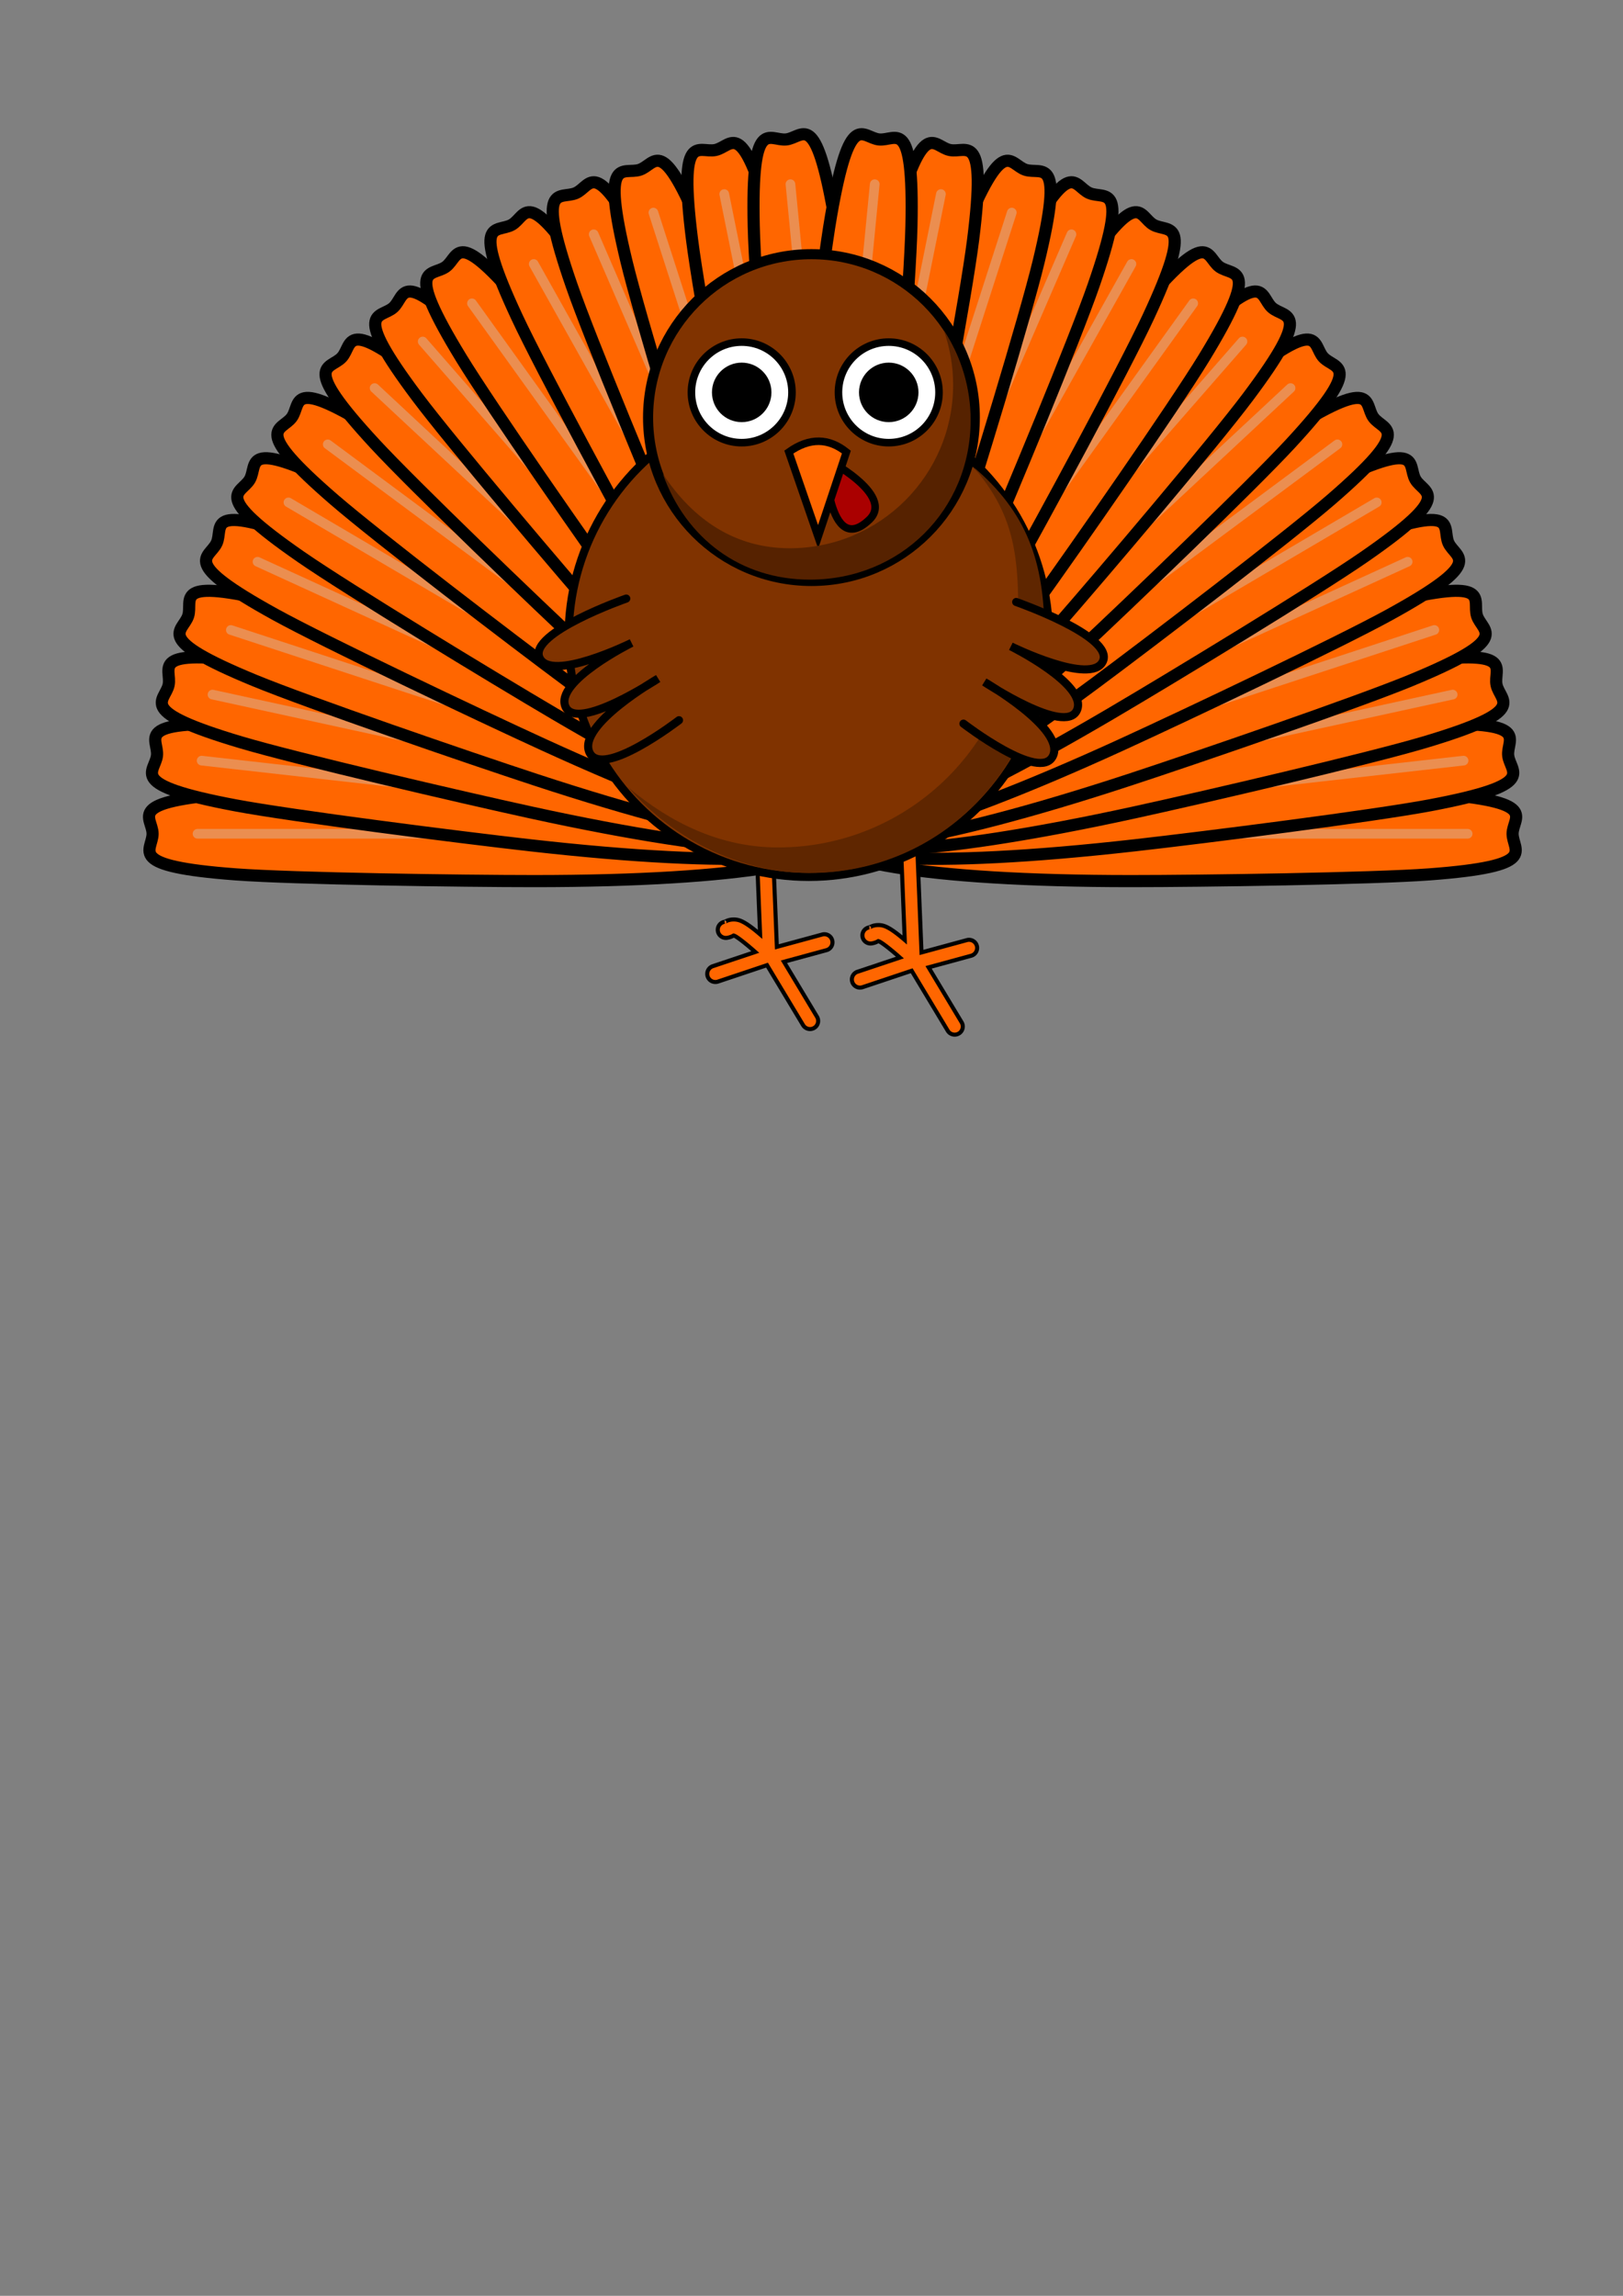 <?xml version="1.0" encoding="UTF-8" standalone="no"?>
<svg
   xmlns:dc="http://purl.org/dc/elements/1.1/"
   xmlns:cc="http://creativecommons.org/ns#"
   xmlns:rdf="http://www.w3.org/1999/02/22-rdf-syntax-ns#"
   xmlns:svg="http://www.w3.org/2000/svg"
   xmlns="http://www.w3.org/2000/svg"
   xmlns:xlink="http://www.w3.org/1999/xlink"
   xmlns:sodipodi="http://sodipodi.sourceforge.net/DTD/sodipodi-0.dtd"
   xmlns:inkscape="http://www.inkscape.org/namespaces/inkscape"
   width="210mm"
   height="297mm"
   viewBox="0 0 210 297"
   version="1.1"
   id="svg8"
   inkscape:version="1.0.2 (1.0.2+r75+1)"
   sodipodi:docname="pavo.svg">
  <rect x="0" y="0" width="210" height="297" fill="#808080" stroke="none"/>
  <defs
     id="defs2">
    <linearGradient
       inkscape:collect="always"
       id="linearGradient888">
      <stop
         style="stop-color:#000000;stop-opacity:1"
         offset="0"
         id="stop884" />
      <stop
         style="stop-color:#999999;stop-opacity:1"
         offset="1"
         id="stop886" />
    </linearGradient>
    <linearGradient
       inkscape:collect="always"
       xlink:href="#linearGradient888"
       id="linearGradient890"
       x1="152.462"
       y1="104.635"
       x2="75.255"
       y2="101.076"
       gradientUnits="userSpaceOnUse" />
  </defs>
  <sodipodi:namedview
     id="base"
     pagecolor="#ffffff"
     bordercolor="#666666"
     borderopacity="1.0"
     inkscape:pageopacity="0.0"
     inkscape:pageshadow="2"
     inkscape:zoom="0.98994949"
     inkscape:cx="492.35716"
     inkscape:cy="252.16339"
     inkscape:document-units="mm"
     inkscape:current-layer="layer1"
     inkscape:document-rotation="0"
     showgrid="false"
     inkscape:snap-global="false"
     showguides="true"
     inkscape:guide-bbox="true"
     inkscape:window-width="1920"
     inkscape:window-height="1025"
     inkscape:window-x="1680"
     inkscape:window-y="27"
     inkscape:window-maximized="1" />
  <g
     inkscape:label="Capa 1"
     inkscape:groupmode="layer"
     id="layer1">
    <g
       id="g1766"
       transform="matrix(0.525,0,0,0.525,58.9,1.27)">
      <g
         id="g1609"
         transform="matrix(1.589,0,0,1.589,69.589,-150.521)">
        <g
           id="g1403">
          <g
             id="g963"
             inkscape:transform-center-x="54.792829"
             inkscape:transform-center-y="-10.375493"
             transform="translate(-67.29,21.819)">
            <g
               id="g940"
               inkscape:transform-center-x="54.674498">
              <path
                 id="path927"
                 style="opacity:1;fill:#ff6600;fill-opacity:1;stroke:#000000;stroke-width:1.882;stroke-linecap:round;stroke-miterlimit:4;stroke-dasharray:none;stroke-opacity:1;stop-color:#000000"
                 d="m 84.357,200.68 c -10e-7,4.054 -15.951,7.34 -48.629,7.34 -11.13,0 -37.391,-0.381 -46.283,-1.044 -17.217,-1.283 -12.887,-3.623 -12.887,-6.296 1e-6,-2.648 -4.54,-4.969 12.415,-6.26 8.995,-0.685 35.428,-1.08 46.755,-1.08 32.679,0 48.629,3.286 48.629,7.34 z"
                 sodipodi:nodetypes="sssssss"
                 inkscape:transform-center-x="55.238371" />
              <path
                 style="opacity:1;fill:#ff6600;fill-opacity:1;stroke:#eb8e50;stroke-width:1.5;stroke-linecap:round;stroke-miterlimit:4;stroke-dasharray:none;stroke-opacity:1;stop-color:#000000"
                 d="M -16.473,200.68 H 79.207"
                 id="path930"
                 sodipodi:nodetypes="cc" />
            </g>
            <g
               id="g946"
               inkscape:transform-center-x="54.440814"
               transform="rotate(6.426,84.856,200.68)"
               inkscape:transform-center-y="-6.5763657">
              <path
                 id="path942"
                 style="opacity:1;fill:#ff6600;fill-opacity:1;stroke:#000000;stroke-width:1.882;stroke-linecap:round;stroke-miterlimit:4;stroke-dasharray:none;stroke-opacity:1;stop-color:#000000"
                 d="m 84.357,200.68 c -10e-7,4.054 -15.951,7.34 -48.629,7.34 -11.13,0 -37.391,-0.381 -46.283,-1.044 -17.217,-1.283 -12.887,-3.623 -12.887,-6.296 1e-6,-2.648 -4.54,-4.969 12.415,-6.26 8.995,-0.685 35.428,-1.08 46.755,-1.08 32.679,0 48.629,3.286 48.629,7.34 z"
                 sodipodi:nodetypes="sssssss"
                 inkscape:transform-center-x="55.238371" />
              <path
                 style="opacity:1;fill:#ff6600;fill-opacity:1;stroke:#eb8e50;stroke-width:1.5;stroke-linecap:round;stroke-miterlimit:4;stroke-dasharray:none;stroke-opacity:1;stop-color:#000000"
                 d="M -16.473,200.68 H 79.207"
                 id="path944"
                 sodipodi:nodetypes="cc" />
            </g>
            <g
               id="g952"
               inkscape:transform-center-x="53.660179"
               transform="rotate(12.298,84.856,200.68)"
               inkscape:transform-center-y="-12.428625">
              <path
                 id="path948"
                 style="opacity:1;fill:#ff6600;fill-opacity:1;stroke:#000000;stroke-width:1.882;stroke-linecap:round;stroke-miterlimit:4;stroke-dasharray:none;stroke-opacity:1;stop-color:#000000"
                 d="m 84.357,200.68 c -10e-7,4.054 -15.951,7.34 -48.629,7.34 -11.13,0 -37.391,-0.381 -46.283,-1.044 -17.217,-1.283 -12.887,-3.623 -12.887,-6.296 1e-6,-2.648 -4.54,-4.969 12.415,-6.26 8.995,-0.685 35.428,-1.08 46.755,-1.08 32.679,0 48.629,3.286 48.629,7.34 z"
                 sodipodi:nodetypes="sssssss"
                 inkscape:transform-center-x="55.238371" />
              <path
                 style="opacity:1;fill:#ff6600;fill-opacity:1;stroke:#eb8e50;stroke-width:1.5;stroke-linecap:round;stroke-miterlimit:4;stroke-dasharray:none;stroke-opacity:1;stop-color:#000000"
                 d="M -16.473,200.68 H 79.207"
                 id="path950"
                 sodipodi:nodetypes="cc" />
            </g>
          </g>
          <g
             id="g983"
             inkscape:transform-center-x="52.244266"
             inkscape:transform-center-y="-28.64669"
             transform="rotate(18.157,-16.921,1.401)">
            <g
               id="g969"
               inkscape:transform-center-x="54.674498">
              <path
                 id="path965"
                 style="opacity:1;fill:#ff6600;fill-opacity:1;stroke:#000000;stroke-width:1.882;stroke-linecap:round;stroke-miterlimit:4;stroke-dasharray:none;stroke-opacity:1;stop-color:#000000"
                 d="m 84.357,200.68 c -10e-7,4.054 -15.951,7.34 -48.629,7.34 -11.13,0 -37.391,-0.381 -46.283,-1.044 -17.217,-1.283 -12.887,-3.623 -12.887,-6.296 1e-6,-2.648 -4.54,-4.969 12.415,-6.26 8.995,-0.685 35.428,-1.08 46.755,-1.08 32.679,0 48.629,3.286 48.629,7.34 z"
                 sodipodi:nodetypes="sssssss"
                 inkscape:transform-center-x="55.238371" />
              <path
                 style="opacity:1;fill:#ff6600;fill-opacity:1;stroke:#eb8e50;stroke-width:1.5;stroke-linecap:round;stroke-miterlimit:4;stroke-dasharray:none;stroke-opacity:1;stop-color:#000000"
                 d="M -16.473,200.68 H 79.207"
                 id="path967"
                 sodipodi:nodetypes="cc" />
            </g>
            <g
               id="g975"
               inkscape:transform-center-x="54.440814"
               transform="rotate(6.426,84.856,200.68)"
               inkscape:transform-center-y="-6.5763657">
              <path
                 id="path971"
                 style="opacity:1;fill:#ff6600;fill-opacity:1;stroke:#000000;stroke-width:1.882;stroke-linecap:round;stroke-miterlimit:4;stroke-dasharray:none;stroke-opacity:1;stop-color:#000000"
                 d="m 84.357,200.68 c -10e-7,4.054 -15.951,7.34 -48.629,7.34 -11.13,0 -37.391,-0.381 -46.283,-1.044 -17.217,-1.283 -12.887,-3.623 -12.887,-6.296 1e-6,-2.648 -4.54,-4.969 12.415,-6.26 8.995,-0.685 35.428,-1.08 46.755,-1.08 32.679,0 48.629,3.286 48.629,7.34 z"
                 sodipodi:nodetypes="sssssss"
                 inkscape:transform-center-x="55.238371" />
              <path
                 style="opacity:1;fill:#ff6600;fill-opacity:1;stroke:#eb8e50;stroke-width:1.5;stroke-linecap:round;stroke-miterlimit:4;stroke-dasharray:none;stroke-opacity:1;stop-color:#000000"
                 d="M -16.473,200.68 H 79.207"
                 id="path973"
                 sodipodi:nodetypes="cc" />
            </g>
            <g
               id="g981"
               inkscape:transform-center-x="53.660179"
               transform="rotate(12.298,84.856,200.68)"
               inkscape:transform-center-y="-12.428625">
              <path
                 id="path977"
                 style="opacity:1;fill:#ff6600;fill-opacity:1;stroke:#000000;stroke-width:1.882;stroke-linecap:round;stroke-miterlimit:4;stroke-dasharray:none;stroke-opacity:1;stop-color:#000000"
                 d="m 84.357,200.68 c -10e-7,4.054 -15.951,7.34 -48.629,7.34 -11.13,0 -37.391,-0.381 -46.283,-1.044 -17.217,-1.283 -12.887,-3.623 -12.887,-6.296 1e-6,-2.648 -4.54,-4.969 12.415,-6.26 8.995,-0.685 35.428,-1.08 46.755,-1.08 32.679,0 48.629,3.286 48.629,7.34 z"
                 sodipodi:nodetypes="sssssss"
                 inkscape:transform-center-x="55.238371" />
              <path
                 style="opacity:1;fill:#ff6600;fill-opacity:1;stroke:#eb8e50;stroke-width:1.5;stroke-linecap:round;stroke-miterlimit:4;stroke-dasharray:none;stroke-opacity:1;stop-color:#000000"
                 d="M -16.473,200.68 H 79.207"
                 id="path979"
                 sodipodi:nodetypes="cc" />
            </g>
          </g>
          <g
             id="g1003"
             inkscape:transform-center-x="44.340413"
             inkscape:transform-center-y="-42.182037"
             transform="rotate(36.572,18.339,110.144)">
            <g
               id="g989"
               inkscape:transform-center-x="54.674498">
              <path
                 id="path985"
                 style="opacity:1;fill:#ff6600;fill-opacity:1;stroke:#000000;stroke-width:1.882;stroke-linecap:round;stroke-miterlimit:4;stroke-dasharray:none;stroke-opacity:1;stop-color:#000000"
                 d="m 84.357,200.68 c -10e-7,4.054 -15.951,7.34 -48.629,7.34 -11.13,0 -37.391,-0.381 -46.283,-1.044 -17.217,-1.283 -12.887,-3.623 -12.887,-6.296 1e-6,-2.648 -4.54,-4.969 12.415,-6.26 8.995,-0.685 35.428,-1.08 46.755,-1.08 32.679,0 48.629,3.286 48.629,7.34 z"
                 sodipodi:nodetypes="sssssss"
                 inkscape:transform-center-x="55.238371" />
              <path
                 style="opacity:1;fill:#ff6600;fill-opacity:1;stroke:#eb8e50;stroke-width:1.5;stroke-linecap:round;stroke-miterlimit:4;stroke-dasharray:none;stroke-opacity:1;stop-color:#000000"
                 d="M -16.473,200.68 H 79.207"
                 id="path987"
                 sodipodi:nodetypes="cc" />
            </g>
            <g
               id="g995"
               inkscape:transform-center-x="54.440814"
               transform="rotate(6.426,84.856,200.68)"
               inkscape:transform-center-y="-6.5763657">
              <path
                 id="path991"
                 style="opacity:1;fill:#ff6600;fill-opacity:1;stroke:#000000;stroke-width:1.882;stroke-linecap:round;stroke-miterlimit:4;stroke-dasharray:none;stroke-opacity:1;stop-color:#000000"
                 d="m 84.357,200.68 c -10e-7,4.054 -15.951,7.34 -48.629,7.34 -11.13,0 -37.391,-0.381 -46.283,-1.044 -17.217,-1.283 -12.887,-3.623 -12.887,-6.296 1e-6,-2.648 -4.54,-4.969 12.415,-6.26 8.995,-0.685 35.428,-1.08 46.755,-1.08 32.679,0 48.629,3.286 48.629,7.34 z"
                 sodipodi:nodetypes="sssssss"
                 inkscape:transform-center-x="55.238371" />
              <path
                 style="opacity:1;fill:#ff6600;fill-opacity:1;stroke:#eb8e50;stroke-width:1.5;stroke-linecap:round;stroke-miterlimit:4;stroke-dasharray:none;stroke-opacity:1;stop-color:#000000"
                 d="M -16.473,200.68 H 79.207"
                 id="path993"
                 sodipodi:nodetypes="cc" />
            </g>
            <g
               id="g1001"
               inkscape:transform-center-x="53.660179"
               transform="rotate(12.298,84.856,200.68)"
               inkscape:transform-center-y="-12.428625">
              <path
                 id="path997"
                 style="opacity:1;fill:#ff6600;fill-opacity:1;stroke:#000000;stroke-width:1.882;stroke-linecap:round;stroke-miterlimit:4;stroke-dasharray:none;stroke-opacity:1;stop-color:#000000"
                 d="m 84.357,200.68 c -10e-7,4.054 -15.951,7.34 -48.629,7.34 -11.13,0 -37.391,-0.381 -46.283,-1.044 -17.217,-1.283 -12.887,-3.623 -12.887,-6.296 1e-6,-2.648 -4.54,-4.969 12.415,-6.26 8.995,-0.685 35.428,-1.08 46.755,-1.08 32.679,0 48.629,3.286 48.629,7.34 z"
                 sodipodi:nodetypes="sssssss"
                 inkscape:transform-center-x="55.238371" />
              <path
                 style="opacity:1;fill:#ff6600;fill-opacity:1;stroke:#eb8e50;stroke-width:1.5;stroke-linecap:round;stroke-miterlimit:4;stroke-dasharray:none;stroke-opacity:1;stop-color:#000000"
                 d="M -16.473,200.68 H 79.207"
                 id="path999"
                 sodipodi:nodetypes="cc" />
            </g>
          </g>
          <g
             id="g1023"
             inkscape:transform-center-x="32.270493"
             inkscape:transform-center-y="-50.911336"
             transform="rotate(54.306,30.083,146.36)">
            <g
               id="g1009"
               inkscape:transform-center-x="54.674498">
              <path
                 id="path1005"
                 style="opacity:1;fill:#ff6600;fill-opacity:1;stroke:#000000;stroke-width:1.882;stroke-linecap:round;stroke-miterlimit:4;stroke-dasharray:none;stroke-opacity:1;stop-color:#000000"
                 d="m 84.357,200.68 c -10e-7,4.054 -15.951,7.34 -48.629,7.34 -11.13,0 -37.391,-0.381 -46.283,-1.044 -17.217,-1.283 -12.887,-3.623 -12.887,-6.296 1e-6,-2.648 -4.54,-4.969 12.415,-6.26 8.995,-0.685 35.428,-1.08 46.755,-1.08 32.679,0 48.629,3.286 48.629,7.34 z"
                 sodipodi:nodetypes="sssssss"
                 inkscape:transform-center-x="55.238371" />
              <path
                 style="opacity:1;fill:#ff6600;fill-opacity:1;stroke:#eb8e50;stroke-width:1.5;stroke-linecap:round;stroke-miterlimit:4;stroke-dasharray:none;stroke-opacity:1;stop-color:#000000"
                 d="M -16.473,200.68 H 79.207"
                 id="path1007"
                 sodipodi:nodetypes="cc" />
            </g>
            <g
               id="g1015"
               inkscape:transform-center-x="54.440814"
               transform="rotate(6.426,84.856,200.68)"
               inkscape:transform-center-y="-6.5763657">
              <path
                 id="path1011"
                 style="opacity:1;fill:#ff6600;fill-opacity:1;stroke:#000000;stroke-width:1.882;stroke-linecap:round;stroke-miterlimit:4;stroke-dasharray:none;stroke-opacity:1;stop-color:#000000"
                 d="m 84.357,200.68 c -10e-7,4.054 -15.951,7.34 -48.629,7.34 -11.13,0 -37.391,-0.381 -46.283,-1.044 -17.217,-1.283 -12.887,-3.623 -12.887,-6.296 1e-6,-2.648 -4.54,-4.969 12.415,-6.26 8.995,-0.685 35.428,-1.08 46.755,-1.08 32.679,0 48.629,3.286 48.629,7.34 z"
                 sodipodi:nodetypes="sssssss"
                 inkscape:transform-center-x="55.238371" />
              <path
                 style="opacity:1;fill:#ff6600;fill-opacity:1;stroke:#eb8e50;stroke-width:1.5;stroke-linecap:round;stroke-miterlimit:4;stroke-dasharray:none;stroke-opacity:1;stop-color:#000000"
                 d="M -16.473,200.68 H 79.207"
                 id="path1013"
                 sodipodi:nodetypes="cc" />
            </g>
            <g
               id="g1021"
               inkscape:transform-center-x="53.660179"
               transform="rotate(12.298,84.856,200.68)"
               inkscape:transform-center-y="-12.428625">
              <path
                 id="path1017"
                 style="opacity:1;fill:#ff6600;fill-opacity:1;stroke:#000000;stroke-width:1.882;stroke-linecap:round;stroke-miterlimit:4;stroke-dasharray:none;stroke-opacity:1;stop-color:#000000"
                 d="m 84.357,200.68 c -10e-7,4.054 -15.951,7.34 -48.629,7.34 -11.13,0 -37.391,-0.381 -46.283,-1.044 -17.217,-1.283 -12.887,-3.623 -12.887,-6.296 1e-6,-2.648 -4.54,-4.969 12.415,-6.26 8.995,-0.685 35.428,-1.08 46.755,-1.08 32.679,0 48.629,3.286 48.629,7.34 z"
                 sodipodi:nodetypes="sssssss"
                 inkscape:transform-center-x="55.238371" />
              <path
                 style="opacity:1;fill:#ff6600;fill-opacity:1;stroke:#eb8e50;stroke-width:1.5;stroke-linecap:round;stroke-miterlimit:4;stroke-dasharray:none;stroke-opacity:1;stop-color:#000000"
                 d="M -16.473,200.68 H 79.207"
                 id="path1019"
                 sodipodi:nodetypes="cc" />
            </g>
          </g>
          <g
             id="g1351"
             inkscape:transform-center-x="16.144361"
             inkscape:transform-center-y="-54.7482"
             transform="rotate(72.144,36.377,165.772)">
            <g
               id="g1337"
               inkscape:transform-center-x="54.674498">
              <path
                 id="path1333"
                 style="opacity:1;fill:#ff6600;fill-opacity:1;stroke:#000000;stroke-width:1.882;stroke-linecap:round;stroke-miterlimit:4;stroke-dasharray:none;stroke-opacity:1;stop-color:#000000"
                 d="m 84.357,200.68 c -10e-7,4.054 -15.951,7.34 -48.629,7.34 -11.13,0 -37.391,-0.381 -46.283,-1.044 -17.217,-1.283 -12.887,-3.623 -12.887,-6.296 1e-6,-2.648 -4.54,-4.969 12.415,-6.26 8.995,-0.685 35.428,-1.08 46.755,-1.08 32.679,0 48.629,3.286 48.629,7.34 z"
                 sodipodi:nodetypes="sssssss"
                 inkscape:transform-center-x="55.238371" />
              <path
                 style="opacity:1;fill:#ff6600;fill-opacity:1;stroke:#eb8e50;stroke-width:1.5;stroke-linecap:round;stroke-miterlimit:4;stroke-dasharray:none;stroke-opacity:1;stop-color:#000000"
                 d="M -16.473,200.68 H 79.207"
                 id="path1335"
                 sodipodi:nodetypes="cc" />
            </g>
            <g
               id="g1343"
               inkscape:transform-center-x="54.440814"
               transform="rotate(6.426,84.856,200.68)"
               inkscape:transform-center-y="-6.5763657">
              <path
                 id="path1339"
                 style="opacity:1;fill:#ff6600;fill-opacity:1;stroke:#000000;stroke-width:1.882;stroke-linecap:round;stroke-miterlimit:4;stroke-dasharray:none;stroke-opacity:1;stop-color:#000000"
                 d="m 84.357,200.68 c -10e-7,4.054 -15.951,7.34 -48.629,7.34 -11.13,0 -37.391,-0.381 -46.283,-1.044 -17.217,-1.283 -12.887,-3.623 -12.887,-6.296 1e-6,-2.648 -4.54,-4.969 12.415,-6.26 8.995,-0.685 35.428,-1.08 46.755,-1.08 32.679,0 48.629,3.286 48.629,7.34 z"
                 sodipodi:nodetypes="sssssss"
                 inkscape:transform-center-x="55.238371" />
              <path
                 style="opacity:1;fill:#ff6600;fill-opacity:1;stroke:#eb8e50;stroke-width:1.5;stroke-linecap:round;stroke-miterlimit:4;stroke-dasharray:none;stroke-opacity:1;stop-color:#000000"
                 d="M -16.473,200.68 H 79.207"
                 id="path1341"
                 sodipodi:nodetypes="cc" />
            </g>
            <g
               id="g1349"
               inkscape:transform-center-x="53.660179"
               transform="rotate(12.298,84.856,200.68)"
               inkscape:transform-center-y="-12.428625">
              <path
                 id="path1345"
                 style="opacity:1;fill:#ff6600;fill-opacity:1;stroke:#000000;stroke-width:1.882;stroke-linecap:round;stroke-miterlimit:4;stroke-dasharray:none;stroke-opacity:1;stop-color:#000000"
                 d="m 84.357,200.68 c -10e-7,4.054 -15.951,7.34 -48.629,7.34 -11.13,0 -37.391,-0.381 -46.283,-1.044 -17.217,-1.283 -12.887,-3.623 -12.887,-6.296 1e-6,-2.648 -4.54,-4.969 12.415,-6.26 8.995,-0.685 35.428,-1.08 46.755,-1.08 32.679,0 48.629,3.286 48.629,7.34 z"
                 sodipodi:nodetypes="sssssss"
                 inkscape:transform-center-x="55.238371" />
              <path
                 style="opacity:1;fill:#ff6600;fill-opacity:1;stroke:#eb8e50;stroke-width:1.5;stroke-linecap:round;stroke-miterlimit:4;stroke-dasharray:none;stroke-opacity:1;stop-color:#000000"
                 d="M -16.473,200.68 H 79.207"
                 id="path1347"
                 sodipodi:nodetypes="cc" />
            </g>
          </g>
        </g>
        <g
           id="g1505"
           transform="matrix(-1,0,0,1,29.475,0)">
          <g
             id="g1423"
             inkscape:transform-center-x="54.792829"
             inkscape:transform-center-y="-10.375493"
             transform="translate(-67.29,21.819)">
            <g
               id="g1409"
               inkscape:transform-center-x="54.674498">
              <path
                 id="path1405"
                 style="opacity:1;fill:#ff6600;fill-opacity:1;stroke:#000000;stroke-width:1.882;stroke-linecap:round;stroke-miterlimit:4;stroke-dasharray:none;stroke-opacity:1;stop-color:#000000"
                 d="m 84.357,200.68 c -10e-7,4.054 -15.951,7.34 -48.629,7.34 -11.13,0 -37.391,-0.381 -46.283,-1.044 -17.217,-1.283 -12.887,-3.623 -12.887,-6.296 1e-6,-2.648 -4.54,-4.969 12.415,-6.26 8.995,-0.685 35.428,-1.08 46.755,-1.08 32.679,0 48.629,3.286 48.629,7.34 z"
                 sodipodi:nodetypes="sssssss"
                 inkscape:transform-center-x="55.238371" />
              <path
                 style="opacity:1;fill:#ff6600;fill-opacity:1;stroke:#eb8e50;stroke-width:1.5;stroke-linecap:round;stroke-miterlimit:4;stroke-dasharray:none;stroke-opacity:1;stop-color:#000000"
                 d="M -16.473,200.68 H 79.207"
                 id="path1407"
                 sodipodi:nodetypes="cc" />
            </g>
            <g
               id="g1415"
               inkscape:transform-center-x="54.440814"
               transform="rotate(6.426,84.856,200.68)"
               inkscape:transform-center-y="-6.5763657">
              <path
                 id="path1411"
                 style="opacity:1;fill:#ff6600;fill-opacity:1;stroke:#000000;stroke-width:1.882;stroke-linecap:round;stroke-miterlimit:4;stroke-dasharray:none;stroke-opacity:1;stop-color:#000000"
                 d="m 84.357,200.68 c -10e-7,4.054 -15.951,7.34 -48.629,7.34 -11.13,0 -37.391,-0.381 -46.283,-1.044 -17.217,-1.283 -12.887,-3.623 -12.887,-6.296 1e-6,-2.648 -4.54,-4.969 12.415,-6.26 8.995,-0.685 35.428,-1.08 46.755,-1.08 32.679,0 48.629,3.286 48.629,7.34 z"
                 sodipodi:nodetypes="sssssss"
                 inkscape:transform-center-x="55.238371" />
              <path
                 style="opacity:1;fill:#ff6600;fill-opacity:1;stroke:#eb8e50;stroke-width:1.5;stroke-linecap:round;stroke-miterlimit:4;stroke-dasharray:none;stroke-opacity:1;stop-color:#000000"
                 d="M -16.473,200.68 H 79.207"
                 id="path1413"
                 sodipodi:nodetypes="cc" />
            </g>
            <g
               id="g1421"
               inkscape:transform-center-x="53.660179"
               transform="rotate(12.298,84.856,200.68)"
               inkscape:transform-center-y="-12.428625">
              <path
                 id="path1417"
                 style="opacity:1;fill:#ff6600;fill-opacity:1;stroke:#000000;stroke-width:1.882;stroke-linecap:round;stroke-miterlimit:4;stroke-dasharray:none;stroke-opacity:1;stop-color:#000000"
                 d="m 84.357,200.68 c -10e-7,4.054 -15.951,7.34 -48.629,7.34 -11.13,0 -37.391,-0.381 -46.283,-1.044 -17.217,-1.283 -12.887,-3.623 -12.887,-6.296 1e-6,-2.648 -4.54,-4.969 12.415,-6.26 8.995,-0.685 35.428,-1.08 46.755,-1.08 32.679,0 48.629,3.286 48.629,7.34 z"
                 sodipodi:nodetypes="sssssss"
                 inkscape:transform-center-x="55.238371" />
              <path
                 style="opacity:1;fill:#ff6600;fill-opacity:1;stroke:#eb8e50;stroke-width:1.5;stroke-linecap:round;stroke-miterlimit:4;stroke-dasharray:none;stroke-opacity:1;stop-color:#000000"
                 d="M -16.473,200.68 H 79.207"
                 id="path1419"
                 sodipodi:nodetypes="cc" />
            </g>
          </g>
          <g
             id="g1443"
             inkscape:transform-center-x="52.244266"
             inkscape:transform-center-y="-28.64669"
             transform="rotate(18.157,-16.921,1.401)">
            <g
               id="g1429"
               inkscape:transform-center-x="54.674498">
              <path
                 id="path1425"
                 style="opacity:1;fill:#ff6600;fill-opacity:1;stroke:#000000;stroke-width:1.882;stroke-linecap:round;stroke-miterlimit:4;stroke-dasharray:none;stroke-opacity:1;stop-color:#000000"
                 d="m 84.357,200.68 c -10e-7,4.054 -15.951,7.34 -48.629,7.34 -11.13,0 -37.391,-0.381 -46.283,-1.044 -17.217,-1.283 -12.887,-3.623 -12.887,-6.296 1e-6,-2.648 -4.54,-4.969 12.415,-6.26 8.995,-0.685 35.428,-1.08 46.755,-1.08 32.679,0 48.629,3.286 48.629,7.34 z"
                 sodipodi:nodetypes="sssssss"
                 inkscape:transform-center-x="55.238371" />
              <path
                 style="opacity:1;fill:#ff6600;fill-opacity:1;stroke:#eb8e50;stroke-width:1.5;stroke-linecap:round;stroke-miterlimit:4;stroke-dasharray:none;stroke-opacity:1;stop-color:#000000"
                 d="M -16.473,200.68 H 79.207"
                 id="path1427"
                 sodipodi:nodetypes="cc" />
            </g>
            <g
               id="g1435"
               inkscape:transform-center-x="54.440814"
               transform="rotate(6.426,84.856,200.68)"
               inkscape:transform-center-y="-6.5763657">
              <path
                 id="path1431"
                 style="opacity:1;fill:#ff6600;fill-opacity:1;stroke:#000000;stroke-width:1.882;stroke-linecap:round;stroke-miterlimit:4;stroke-dasharray:none;stroke-opacity:1;stop-color:#000000"
                 d="m 84.357,200.68 c -10e-7,4.054 -15.951,7.34 -48.629,7.34 -11.13,0 -37.391,-0.381 -46.283,-1.044 -17.217,-1.283 -12.887,-3.623 -12.887,-6.296 1e-6,-2.648 -4.54,-4.969 12.415,-6.26 8.995,-0.685 35.428,-1.08 46.755,-1.08 32.679,0 48.629,3.286 48.629,7.34 z"
                 sodipodi:nodetypes="sssssss"
                 inkscape:transform-center-x="55.238371" />
              <path
                 style="opacity:1;fill:#ff6600;fill-opacity:1;stroke:#eb8e50;stroke-width:1.5;stroke-linecap:round;stroke-miterlimit:4;stroke-dasharray:none;stroke-opacity:1;stop-color:#000000"
                 d="M -16.473,200.68 H 79.207"
                 id="path1433"
                 sodipodi:nodetypes="cc" />
            </g>
            <g
               id="g1441"
               inkscape:transform-center-x="53.660179"
               transform="rotate(12.298,84.856,200.68)"
               inkscape:transform-center-y="-12.428625">
              <path
                 id="path1437"
                 style="opacity:1;fill:#ff6600;fill-opacity:1;stroke:#000000;stroke-width:1.882;stroke-linecap:round;stroke-miterlimit:4;stroke-dasharray:none;stroke-opacity:1;stop-color:#000000"
                 d="m 84.357,200.68 c -10e-7,4.054 -15.951,7.34 -48.629,7.34 -11.13,0 -37.391,-0.381 -46.283,-1.044 -17.217,-1.283 -12.887,-3.623 -12.887,-6.296 1e-6,-2.648 -4.54,-4.969 12.415,-6.26 8.995,-0.685 35.428,-1.08 46.755,-1.08 32.679,0 48.629,3.286 48.629,7.34 z"
                 sodipodi:nodetypes="sssssss"
                 inkscape:transform-center-x="55.238371" />
              <path
                 style="opacity:1;fill:#ff6600;fill-opacity:1;stroke:#eb8e50;stroke-width:1.5;stroke-linecap:round;stroke-miterlimit:4;stroke-dasharray:none;stroke-opacity:1;stop-color:#000000"
                 d="M -16.473,200.68 H 79.207"
                 id="path1439"
                 sodipodi:nodetypes="cc" />
            </g>
          </g>
          <g
             id="g1463"
             inkscape:transform-center-x="44.340413"
             inkscape:transform-center-y="-42.182037"
             transform="rotate(36.572,18.339,110.144)">
            <g
               id="g1449"
               inkscape:transform-center-x="54.674498">
              <path
                 id="path1445"
                 style="opacity:1;fill:#ff6600;fill-opacity:1;stroke:#000000;stroke-width:1.882;stroke-linecap:round;stroke-miterlimit:4;stroke-dasharray:none;stroke-opacity:1;stop-color:#000000"
                 d="m 84.357,200.68 c -10e-7,4.054 -15.951,7.34 -48.629,7.34 -11.13,0 -37.391,-0.381 -46.283,-1.044 -17.217,-1.283 -12.887,-3.623 -12.887,-6.296 1e-6,-2.648 -4.54,-4.969 12.415,-6.26 8.995,-0.685 35.428,-1.08 46.755,-1.08 32.679,0 48.629,3.286 48.629,7.34 z"
                 sodipodi:nodetypes="sssssss"
                 inkscape:transform-center-x="55.238371" />
              <path
                 style="opacity:1;fill:#ff6600;fill-opacity:1;stroke:#eb8e50;stroke-width:1.5;stroke-linecap:round;stroke-miterlimit:4;stroke-dasharray:none;stroke-opacity:1;stop-color:#000000"
                 d="M -16.473,200.68 H 79.207"
                 id="path1447"
                 sodipodi:nodetypes="cc" />
            </g>
            <g
               id="g1455"
               inkscape:transform-center-x="54.440814"
               transform="rotate(6.426,84.856,200.68)"
               inkscape:transform-center-y="-6.5763657">
              <path
                 id="path1451"
                 style="opacity:1;fill:#ff6600;fill-opacity:1;stroke:#000000;stroke-width:1.882;stroke-linecap:round;stroke-miterlimit:4;stroke-dasharray:none;stroke-opacity:1;stop-color:#000000"
                 d="m 84.357,200.68 c -10e-7,4.054 -15.951,7.34 -48.629,7.34 -11.13,0 -37.391,-0.381 -46.283,-1.044 -17.217,-1.283 -12.887,-3.623 -12.887,-6.296 1e-6,-2.648 -4.54,-4.969 12.415,-6.26 8.995,-0.685 35.428,-1.08 46.755,-1.08 32.679,0 48.629,3.286 48.629,7.34 z"
                 sodipodi:nodetypes="sssssss"
                 inkscape:transform-center-x="55.238371" />
              <path
                 style="opacity:1;fill:#ff6600;fill-opacity:1;stroke:#eb8e50;stroke-width:1.5;stroke-linecap:round;stroke-miterlimit:4;stroke-dasharray:none;stroke-opacity:1;stop-color:#000000"
                 d="M -16.473,200.68 H 79.207"
                 id="path1453"
                 sodipodi:nodetypes="cc" />
            </g>
            <g
               id="g1461"
               inkscape:transform-center-x="53.660179"
               transform="rotate(12.298,84.856,200.68)"
               inkscape:transform-center-y="-12.428625">
              <path
                 id="path1457"
                 style="opacity:1;fill:#ff6600;fill-opacity:1;stroke:#000000;stroke-width:1.882;stroke-linecap:round;stroke-miterlimit:4;stroke-dasharray:none;stroke-opacity:1;stop-color:#000000"
                 d="m 84.357,200.68 c -10e-7,4.054 -15.951,7.34 -48.629,7.34 -11.13,0 -37.391,-0.381 -46.283,-1.044 -17.217,-1.283 -12.887,-3.623 -12.887,-6.296 1e-6,-2.648 -4.54,-4.969 12.415,-6.26 8.995,-0.685 35.428,-1.08 46.755,-1.08 32.679,0 48.629,3.286 48.629,7.34 z"
                 sodipodi:nodetypes="sssssss"
                 inkscape:transform-center-x="55.238371" />
              <path
                 style="opacity:1;fill:#ff6600;fill-opacity:1;stroke:#eb8e50;stroke-width:1.5;stroke-linecap:round;stroke-miterlimit:4;stroke-dasharray:none;stroke-opacity:1;stop-color:#000000"
                 d="M -16.473,200.68 H 79.207"
                 id="path1459"
                 sodipodi:nodetypes="cc" />
            </g>
          </g>
          <g
             id="g1483"
             inkscape:transform-center-x="32.270493"
             inkscape:transform-center-y="-50.911336"
             transform="rotate(54.306,30.083,146.36)">
            <g
               id="g1469"
               inkscape:transform-center-x="54.674498">
              <path
                 id="path1465"
                 style="opacity:1;fill:#ff6600;fill-opacity:1;stroke:#000000;stroke-width:1.882;stroke-linecap:round;stroke-miterlimit:4;stroke-dasharray:none;stroke-opacity:1;stop-color:#000000"
                 d="m 84.357,200.68 c -10e-7,4.054 -15.951,7.34 -48.629,7.34 -11.13,0 -37.391,-0.381 -46.283,-1.044 -17.217,-1.283 -12.887,-3.623 -12.887,-6.296 1e-6,-2.648 -4.54,-4.969 12.415,-6.26 8.995,-0.685 35.428,-1.08 46.755,-1.08 32.679,0 48.629,3.286 48.629,7.34 z"
                 sodipodi:nodetypes="sssssss"
                 inkscape:transform-center-x="55.238371" />
              <path
                 style="opacity:1;fill:#ff6600;fill-opacity:1;stroke:#eb8e50;stroke-width:1.5;stroke-linecap:round;stroke-miterlimit:4;stroke-dasharray:none;stroke-opacity:1;stop-color:#000000"
                 d="M -16.473,200.68 H 79.207"
                 id="path1467"
                 sodipodi:nodetypes="cc" />
            </g>
            <g
               id="g1475"
               inkscape:transform-center-x="54.440814"
               transform="rotate(6.426,84.856,200.68)"
               inkscape:transform-center-y="-6.5763657">
              <path
                 id="path1471"
                 style="opacity:1;fill:#ff6600;fill-opacity:1;stroke:#000000;stroke-width:1.882;stroke-linecap:round;stroke-miterlimit:4;stroke-dasharray:none;stroke-opacity:1;stop-color:#000000"
                 d="m 84.357,200.68 c -10e-7,4.054 -15.951,7.34 -48.629,7.34 -11.13,0 -37.391,-0.381 -46.283,-1.044 -17.217,-1.283 -12.887,-3.623 -12.887,-6.296 1e-6,-2.648 -4.54,-4.969 12.415,-6.26 8.995,-0.685 35.428,-1.08 46.755,-1.08 32.679,0 48.629,3.286 48.629,7.34 z"
                 sodipodi:nodetypes="sssssss"
                 inkscape:transform-center-x="55.238371" />
              <path
                 style="opacity:1;fill:#ff6600;fill-opacity:1;stroke:#eb8e50;stroke-width:1.5;stroke-linecap:round;stroke-miterlimit:4;stroke-dasharray:none;stroke-opacity:1;stop-color:#000000"
                 d="M -16.473,200.68 H 79.207"
                 id="path1473"
                 sodipodi:nodetypes="cc" />
            </g>
            <g
               id="g1481"
               inkscape:transform-center-x="53.660179"
               transform="rotate(12.298,84.856,200.68)"
               inkscape:transform-center-y="-12.428625">
              <path
                 id="path1477"
                 style="opacity:1;fill:#ff6600;fill-opacity:1;stroke:#000000;stroke-width:1.882;stroke-linecap:round;stroke-miterlimit:4;stroke-dasharray:none;stroke-opacity:1;stop-color:#000000"
                 d="m 84.357,200.68 c -10e-7,4.054 -15.951,7.34 -48.629,7.34 -11.13,0 -37.391,-0.381 -46.283,-1.044 -17.217,-1.283 -12.887,-3.623 -12.887,-6.296 1e-6,-2.648 -4.54,-4.969 12.415,-6.26 8.995,-0.685 35.428,-1.08 46.755,-1.08 32.679,0 48.629,3.286 48.629,7.34 z"
                 sodipodi:nodetypes="sssssss"
                 inkscape:transform-center-x="55.238371" />
              <path
                 style="opacity:1;fill:#ff6600;fill-opacity:1;stroke:#eb8e50;stroke-width:1.5;stroke-linecap:round;stroke-miterlimit:4;stroke-dasharray:none;stroke-opacity:1;stop-color:#000000"
                 d="M -16.473,200.68 H 79.207"
                 id="path1479"
                 sodipodi:nodetypes="cc" />
            </g>
          </g>
          <g
             id="g1503"
             inkscape:transform-center-x="16.144361"
             inkscape:transform-center-y="-54.7482"
             transform="rotate(72.144,36.377,165.772)">
            <g
               id="g1489"
               inkscape:transform-center-x="54.674498">
              <path
                 id="path1485"
                 style="opacity:1;fill:#ff6600;fill-opacity:1;stroke:#000000;stroke-width:1.882;stroke-linecap:round;stroke-miterlimit:4;stroke-dasharray:none;stroke-opacity:1;stop-color:#000000"
                 d="m 84.357,200.68 c -10e-7,4.054 -15.951,7.34 -48.629,7.34 -11.13,0 -37.391,-0.381 -46.283,-1.044 -17.217,-1.283 -12.887,-3.623 -12.887,-6.296 1e-6,-2.648 -4.54,-4.969 12.415,-6.26 8.995,-0.685 35.428,-1.08 46.755,-1.08 32.679,0 48.629,3.286 48.629,7.34 z"
                 sodipodi:nodetypes="sssssss"
                 inkscape:transform-center-x="55.238371" />
              <path
                 style="opacity:1;fill:#ff6600;fill-opacity:1;stroke:#eb8e50;stroke-width:1.5;stroke-linecap:round;stroke-miterlimit:4;stroke-dasharray:none;stroke-opacity:1;stop-color:#000000"
                 d="M -16.473,200.68 H 79.207"
                 id="path1487"
                 sodipodi:nodetypes="cc" />
            </g>
            <g
               id="g1495"
               inkscape:transform-center-x="54.440814"
               transform="rotate(6.426,84.856,200.68)"
               inkscape:transform-center-y="-6.5763657">
              <path
                 id="path1491"
                 style="opacity:1;fill:#ff6600;fill-opacity:1;stroke:#000000;stroke-width:1.882;stroke-linecap:round;stroke-miterlimit:4;stroke-dasharray:none;stroke-opacity:1;stop-color:#000000"
                 d="m 84.357,200.68 c -10e-7,4.054 -15.951,7.34 -48.629,7.34 -11.13,0 -37.391,-0.381 -46.283,-1.044 -17.217,-1.283 -12.887,-3.623 -12.887,-6.296 1e-6,-2.648 -4.54,-4.969 12.415,-6.26 8.995,-0.685 35.428,-1.08 46.755,-1.08 32.679,0 48.629,3.286 48.629,7.34 z"
                 sodipodi:nodetypes="sssssss"
                 inkscape:transform-center-x="55.238371" />
              <path
                 style="opacity:1;fill:#ff6600;fill-opacity:1;stroke:#eb8e50;stroke-width:1.5;stroke-linecap:round;stroke-miterlimit:4;stroke-dasharray:none;stroke-opacity:1;stop-color:#000000"
                 d="M -16.473,200.68 H 79.207"
                 id="path1493"
                 sodipodi:nodetypes="cc" />
            </g>
            <g
               id="g1501"
               inkscape:transform-center-x="53.660179"
               transform="rotate(12.298,84.856,200.68)"
               inkscape:transform-center-y="-12.428625">
              <path
                 id="path1497"
                 style="opacity:1;fill:#ff6600;fill-opacity:1;stroke:#000000;stroke-width:1.882;stroke-linecap:round;stroke-miterlimit:4;stroke-dasharray:none;stroke-opacity:1;stop-color:#000000"
                 d="m 84.357,200.68 c -10e-7,4.054 -15.951,7.34 -48.629,7.34 -11.13,0 -37.391,-0.381 -46.283,-1.044 -17.217,-1.283 -12.887,-3.623 -12.887,-6.296 1e-6,-2.648 -4.54,-4.969 12.415,-6.26 8.995,-0.685 35.428,-1.08 46.755,-1.08 32.679,0 48.629,3.286 48.629,7.34 z"
                 sodipodi:nodetypes="sssssss"
                 inkscape:transform-center-x="55.238371" />
              <path
                 style="opacity:1;fill:#ff6600;fill-opacity:1;stroke:#eb8e50;stroke-width:1.5;stroke-linecap:round;stroke-miterlimit:4;stroke-dasharray:none;stroke-opacity:1;stop-color:#000000"
                 d="M -16.473,200.68 H 79.207"
                 id="path1499"
                 sodipodi:nodetypes="cc" />
            </g>
          </g>
        </g>
      </g>
      <path
         style="color:#000000;font-style:normal;font-variant:normal;font-weight:normal;font-stretch:normal;font-size:medium;line-height:normal;font-family:sans-serif;font-variant-ligatures:normal;font-variant-position:normal;font-variant-caps:normal;font-variant-numeric:normal;font-variant-alternates:normal;font-variant-east-asian:normal;font-feature-settings:normal;font-variation-settings:normal;text-indent:0;text-align:start;text-decoration:none;text-decoration-line:none;text-decoration-style:solid;text-decoration-color:#000000;letter-spacing:normal;word-spacing:normal;text-transform:none;writing-mode:lr-tb;direction:ltr;text-orientation:mixed;dominant-baseline:auto;baseline-shift:baseline;text-anchor:start;white-space:normal;shape-padding:0;shape-margin:0;inline-size:0;clip-rule:nonzero;display:inline;overflow:visible;visibility:visible;opacity:1;isolation:auto;mix-blend-mode:normal;color-interpolation:sRGB;color-interpolation-filters:linearRGB;solid-color:#000000;solid-opacity:1;vector-effect:none;fill:#ff6600;fill-opacity:1;fill-rule:nonzero;stroke:#000000;stroke-linecap:round;stroke-linejoin:miter;stroke-miterlimit:4;stroke-dasharray:none;stroke-dashoffset:0;stroke-opacity:1;color-rendering:auto;image-rendering:auto;shape-rendering:auto;text-rendering:auto;enable-background:accumulate;stop-color:#000000;stop-opacity:1"
         d="m 111.446,194.731 a 2,2 0 0 0 -0.049,0.002 2,2 0 0 0 -1.918,2.078 l 1.312,32.389 c -2.104,-1.8 -3.803,-3.044 -5.152,-3.473 -1.039,-0.33 -2.158,-0.205 -2.807,0.037 -0.648,0.242 -0.801,0.336 -0.799,0.336 a 2,2 0 0 0 -1.652,2.297 2,2 0 0 0 2.297,1.652 c 0.913,-0.149 1.427,-0.489 1.555,-0.537 0.128,-0.048 -0.107,-0.069 0.197,0.027 0.478,0.152 2.367,1.514 5.17,3.998 l -10.473,3.504 a 2,2 0 0 0 -1.262,2.531 2,2 0 0 0 2.531,1.264 l 12.104,-4.051 8.883,14.777 a 2,2 0 0 0 2.746,0.684 2,2 0 0 0 0.684,-2.744 l -8.148,-13.555 10.49,-2.855 a 2,2 0 0 0 1.404,-2.455 2,2 0 0 0 -2.455,-1.404 l -11.184,3.043 -1.443,-35.627 a 2,2 0 0 0 -2.031,-1.918 z"
         id="path1632" />
      <path
         style="color:#000000;font-style:normal;font-variant:normal;font-weight:normal;font-stretch:normal;font-size:medium;line-height:normal;font-family:sans-serif;font-variant-ligatures:normal;font-variant-position:normal;font-variant-caps:normal;font-variant-numeric:normal;font-variant-alternates:normal;font-variant-east-asian:normal;font-feature-settings:normal;font-variation-settings:normal;text-indent:0;text-align:start;text-decoration:none;text-decoration-line:none;text-decoration-style:solid;text-decoration-color:#000000;letter-spacing:normal;word-spacing:normal;text-transform:none;writing-mode:lr-tb;direction:ltr;text-orientation:mixed;dominant-baseline:auto;baseline-shift:baseline;text-anchor:start;white-space:normal;shape-padding:0;shape-margin:0;inline-size:0;clip-rule:nonzero;display:inline;overflow:visible;visibility:visible;opacity:1;isolation:auto;mix-blend-mode:normal;color-interpolation:sRGB;color-interpolation-filters:linearRGB;solid-color:#000000;solid-opacity:1;vector-effect:none;fill:#ff6600;fill-opacity:1;fill-rule:nonzero;stroke:#000000;stroke-linecap:round;stroke-linejoin:miter;stroke-miterlimit:4;stroke-dasharray:none;stroke-dashoffset:0;stroke-opacity:1;color-rendering:auto;image-rendering:auto;shape-rendering:auto;text-rendering:auto;enable-background:accumulate;stop-color:#000000;stop-opacity:1"
         d="m 75.798,193.353 a 2,2 0 0 0 -0.049,0.002 2,2 0 0 0 -1.918,2.078 l 1.312,32.389 c -2.104,-1.8 -3.803,-3.044 -5.152,-3.473 -1.039,-0.33 -2.158,-0.205 -2.807,0.037 -0.648,0.242 -0.801,0.336 -0.799,0.336 a 2,2 0 0 0 -1.652,2.297 2,2 0 0 0 2.297,1.652 c 0.913,-0.149 1.427,-0.489 1.555,-0.537 0.128,-0.048 -0.107,-0.069 0.197,0.027 0.478,0.152 2.367,1.514 5.17,3.998 l -10.473,3.504 a 2,2 0 0 0 -1.262,2.531 2,2 0 0 0 2.531,1.264 l 12.104,-4.051 8.883,14.777 a 2,2 0 0 0 2.746,0.684 2,2 0 0 0 0.684,-2.744 l -8.148,-13.555 10.49,-2.855 a 2,2 0 0 0 1.404,-2.455 2,2 0 0 0 -2.455,-1.404 l -11.184,3.043 -1.443,-35.627 a 2,2 0 0 0 -2.031,-1.918 z"
         id="path1619" />
      <circle
         style="opacity:1;fill:#803300;fill-opacity:1;stroke:#000000;stroke-width:2;stroke-linecap:round;stroke-miterlimit:4;stroke-dasharray:none;stop-color:#000000"
         id="circle903"
         cx="87.134"
         cy="154.48"
         r="59.186" />
      <circle
         style="opacity:1;fill:#803300;fill-opacity:1;stroke:#000000;stroke-width:2.486;stroke-linecap:round;stroke-miterlimit:4;stroke-dasharray:none;stop-color:#000000"
         id="path901"
         cx="87.795"
         cy="100.476"
         r="40.263" />
      <g
         id="g915"
         transform="matrix(1.243,0,0,1.243,-31.406,-14.818)"
         style="stroke:#000000;stroke-width:1.5">
        <circle
           style="opacity:1;fill:#ffffff;fill-opacity:1;stroke:#000000;stroke-width:1.5;stroke-linecap:round;stroke-miterlimit:4;stroke-dasharray:none;stop-color:#000000"
           id="path905"
           cx="82.069"
           cy="87.761"
           r="9.969" />
        <circle
           style="opacity:1;fill:#000000;fill-opacity:1;stroke:#000000;stroke-width:1.5;stroke-linecap:round;stroke-miterlimit:4;stroke-dasharray:none;stop-color:#000000"
           id="circle907"
           cx="82.069"
           cy="87.761"
           r="5.147" />
      </g>
      <g
         id="g919"
         transform="matrix(1.243,0,0,1.243,-22.449,-14.818)"
         style="stroke:#000000;stroke-width:1.5">
        <circle
           style="opacity:1;fill:#ffffff;fill-opacity:1;stroke:#000000;stroke-width:1.5;stroke-linecap:round;stroke-miterlimit:4;stroke-dasharray:none;stop-color:#000000"
           id="circle909"
           cx="104.018"
           cy="87.761"
           r="9.969" />
        <circle
           style="opacity:1;fill:#000000;fill-opacity:1;stroke:#000000;stroke-width:1.5;stroke-linecap:round;stroke-miterlimit:4;stroke-dasharray:none;stop-color:#000000"
           id="circle911"
           cx="104.018"
           cy="87.761"
           r="5.147" />
      </g>
      <path
         style="opacity:1;fill:#aa0000;fill-opacity:1;stroke:#000000;stroke-width:1.865;stroke-linecap:round;stroke-miterlimit:4;stroke-dasharray:none;stroke-opacity:1;stop-color:#000000"
         d="m 91.084,110.539 c 0.015,-0.077 17.425,8.897 10.98,15.09 C 91.832,135.46 91.084,110.539 91.084,110.539 Z"
         id="path925"
         sodipodi:nodetypes="csc" />
      <path
         style="opacity:1;fill:#ff6600;fill-opacity:1;stroke:#000000;stroke-width:1.865;stroke-linecap:round;stroke-miterlimit:4;stroke-dasharray:none;stroke-opacity:1;stop-color:#000000"
         d="m 82.22,108.974 c 5.194,-3.686 9.889,-3.414 14.187,0 l -6.969,20.894 z"
         id="path921"
         sodipodi:nodetypes="cccc" />
      <path
         style="opacity:1;fill:#ff6600;fill-opacity:1;stroke:#000000;stroke-width:1.865;stroke-linecap:round;stroke-miterlimit:4;stroke-dasharray:none;stroke-opacity:1;stop-color:#000000"
         d="M 93.291,112.411 Z"
         id="path923" />
      <path
         style="opacity:1;fill:#803300;fill-opacity:1;stroke:#000000;stroke-width:2;stroke-linecap:round;stroke-miterlimit:4;stroke-dasharray:none;stroke-opacity:1;stop-color:#000000"
         d="m 55.153,175.052 c 0,0 -19.028,14.652 -22.074,7.92 -3.047,-6.732 16.913,-18.179 16.913,-18.179 0,0 -19.953,13.256 -22.795,6.978 -2.841,-6.277 16.272,-15.772 16.272,-15.772 0,0 -19.904,9.827 -22.69,3.671 -2.786,-6.156 21.373,-14.594 21.373,-14.594"
         id="path1611"
         sodipodi:nodetypes="czczczc" />
      <path
         id="circle1639"
         style="opacity:1;fill:#5f2600;fill-opacity:1;stroke:none;stroke-width:2;stroke-linecap:round;stroke-miterlimit:4;stroke-dasharray:none;stop-color:#000000"
         d="m 127.605,112.55 c 9.389,10.776 11.143,20.372 11.143,34.665 -4e-5,32.687 -26.498,59.185 -59.186,59.186 -13.971,-7e-5 -26.341,-5.886 -37.018,-14.896 11.24,12.902 27.682,21.19 44.793,21.19 32.687,-4e-5 57.867,-26.437 57.867,-59.124 -1.4e-4,-17.438 -4.272,-29.775 -17.6,-41.02 z"
         sodipodi:nodetypes="ccccscc" />
      <path
         style="opacity:1;fill:#803300;fill-opacity:1;stroke:#000000;stroke-width:2;stroke-linecap:round;stroke-miterlimit:4;stroke-dasharray:none;stroke-opacity:1;stop-color:#000000"
         d="m 125.26,175.895 c 0,0 19.028,14.652 22.074,7.92 3.047,-6.732 -16.913,-18.179 -16.913,-18.179 0,0 19.953,13.256 22.795,6.978 2.841,-6.277 -16.272,-15.772 -16.272,-15.772 0,0 19.904,9.827 22.69,3.671 2.786,-6.156 -21.373,-14.594 -21.373,-14.594"
         id="path1613"
         sodipodi:nodetypes="czczczc" />
      <path
         id="circle1634"
         style="opacity:1;fill:#562200;fill-opacity:1;stroke:none;stroke-width:2.486;stroke-linecap:round;stroke-miterlimit:4;stroke-dasharray:none;stop-color:#000000"
         d="m 120.385,78.908 c 1.543,4.335 2.332,8.902 2.332,13.504 1.4e-4,22.237 -18.027,40.264 -40.264,40.264 -13.536,-6e-5 -23.858,-7.069 -31.308,-18.37 5.711,16.045 19.247,26.105 36.279,26.105 22.237,1.4e-4 39.609,-17.102 39.609,-39.339 7e-5,-7.879 -2.311,-15.585 -6.648,-22.162 z"
         sodipodi:nodetypes="cccccsc" />
    </g>
  </g>
</svg>
